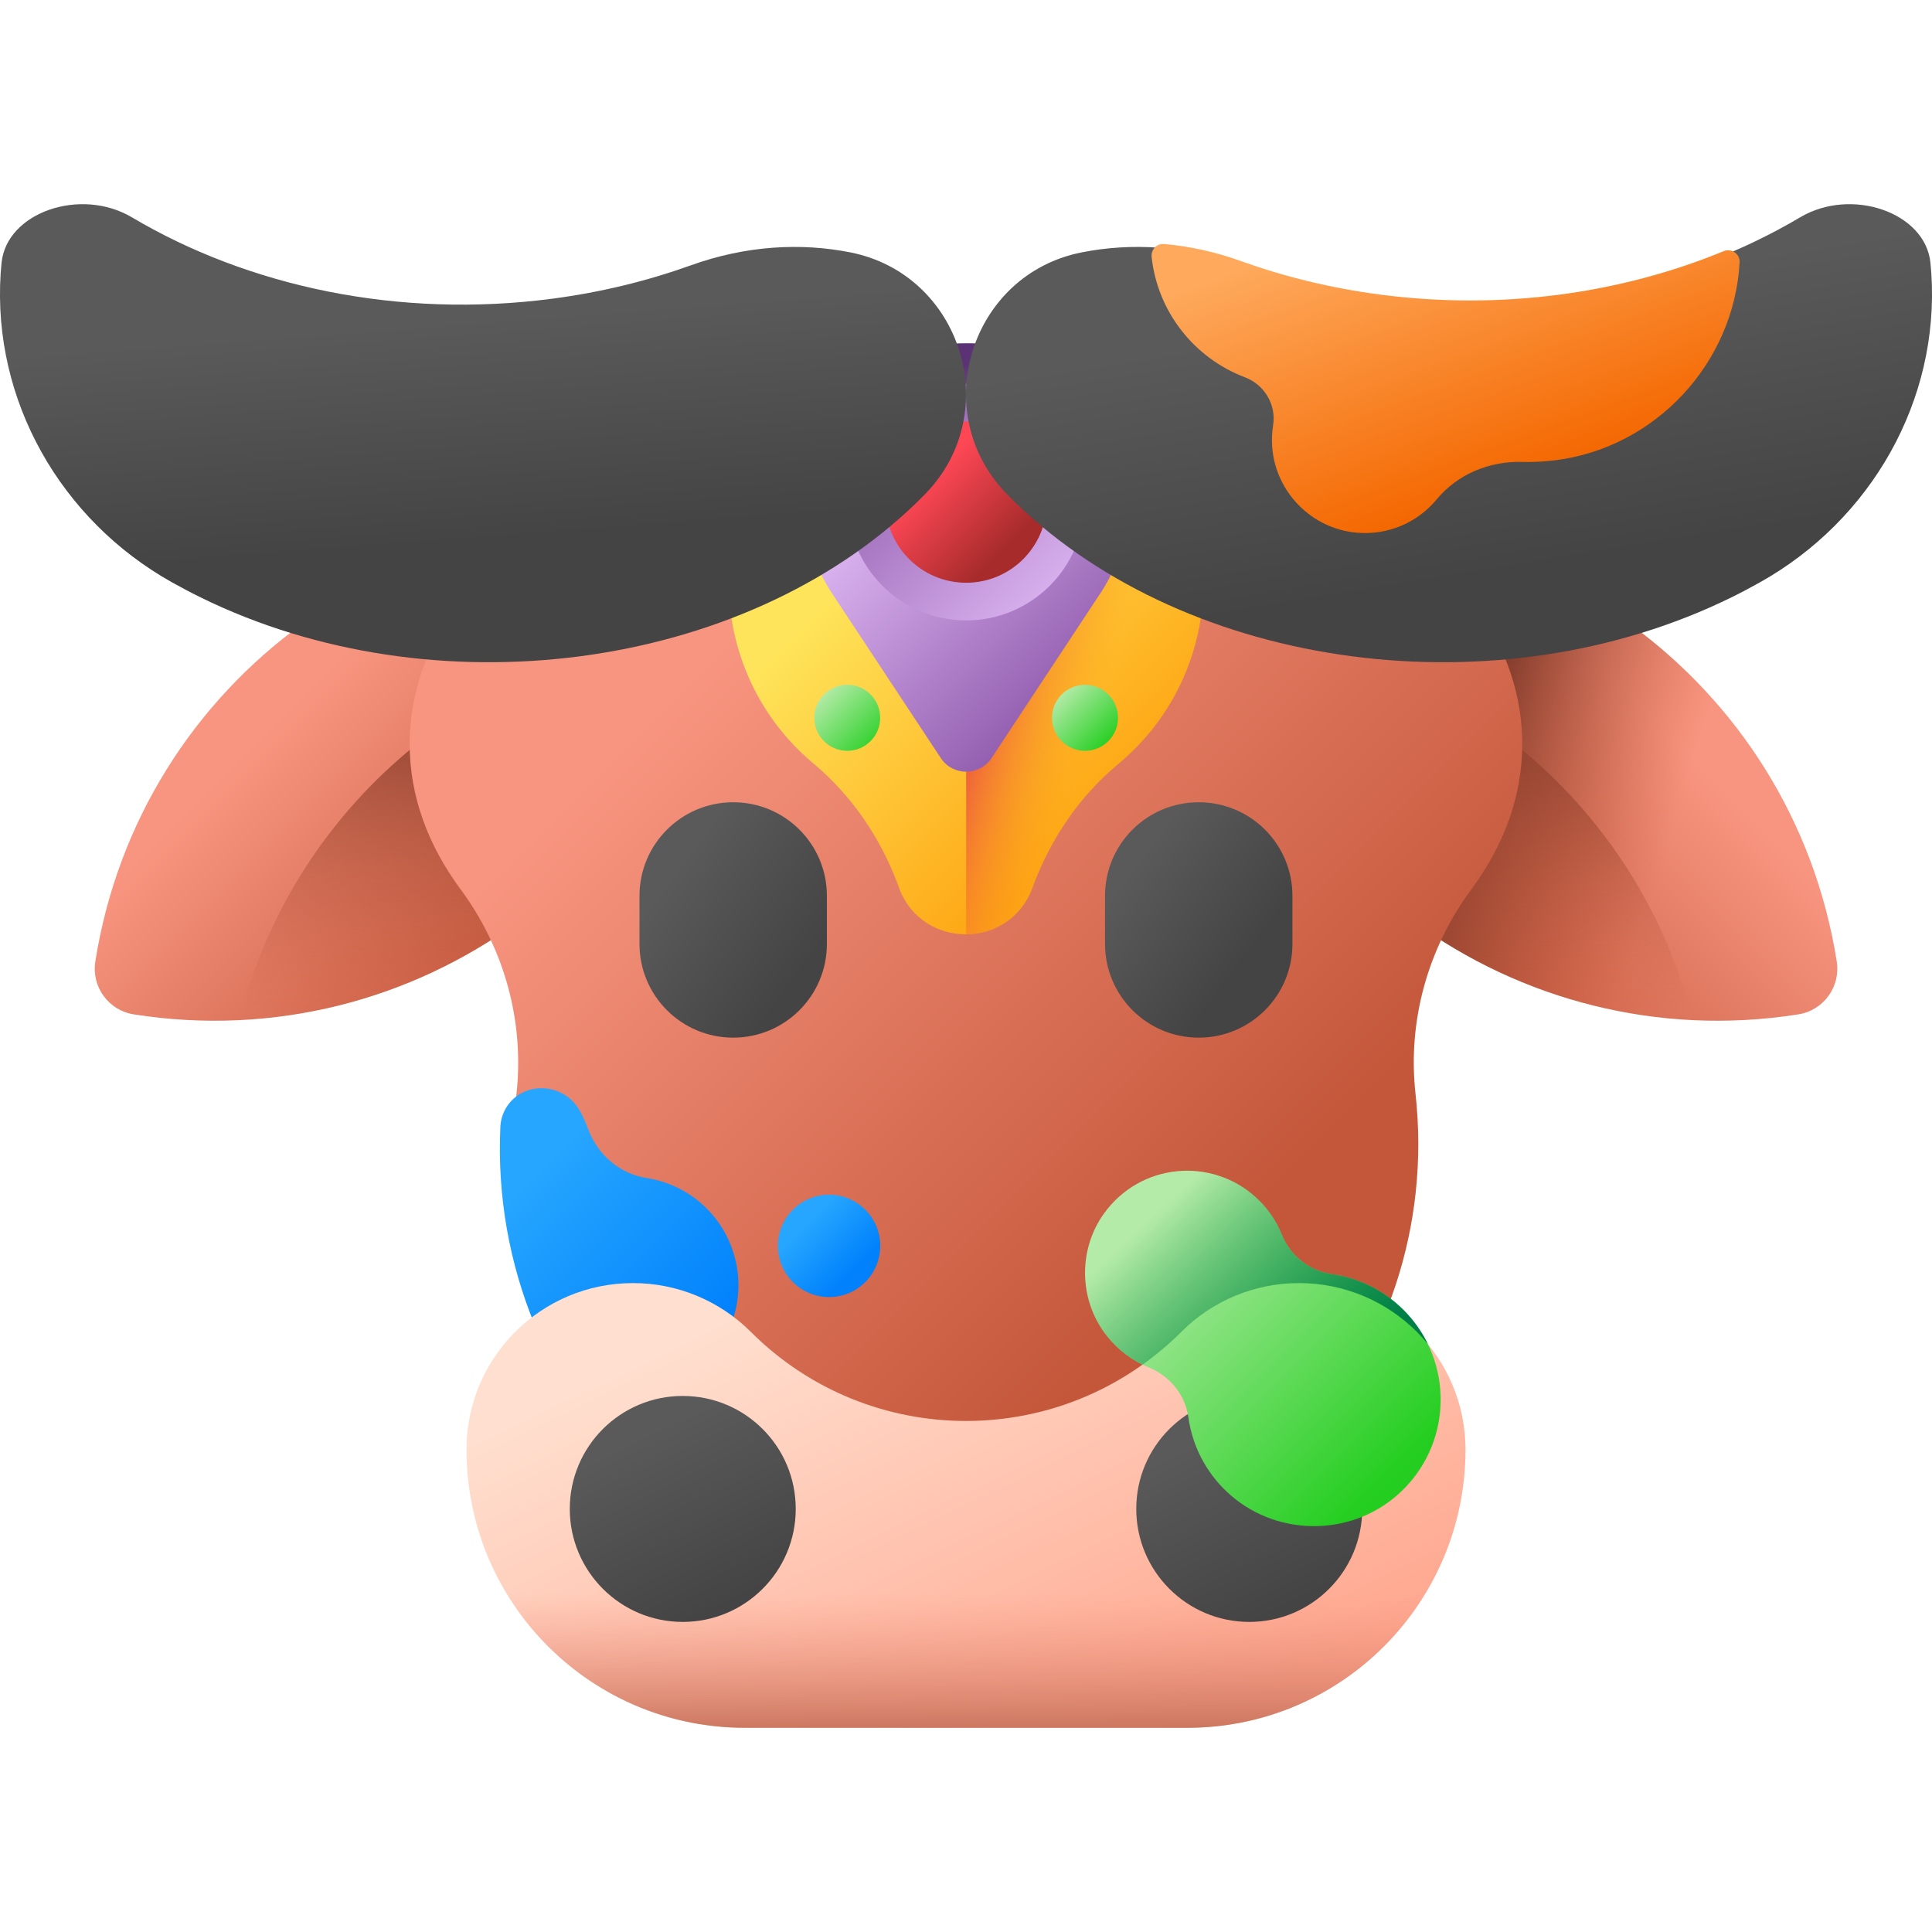<svg width="24" height="24" viewBox="0 0 24 24" fill="none" xmlns="http://www.w3.org/2000/svg">
<path d="M1.184 11.945C1.135 12.258 1.348 12.552 1.662 12.601C5.161 13.152 8.444 10.762 8.995 7.263C9.044 6.95 8.831 6.656 8.517 6.607C5.018 6.056 1.735 8.446 1.184 11.945Z" fill="url(#paint0_linear_182027_13739)"/>
<path d="M2.971 12.673C5.754 12.54 8.181 10.596 8.876 7.842C6.092 7.974 3.666 9.919 2.971 12.673Z" fill="url(#paint1_linear_182027_13739)"/>
<path d="M22.817 11.945C22.866 12.258 22.652 12.552 22.339 12.601C18.84 13.152 15.556 10.762 15.005 7.263C14.956 6.95 15.17 6.656 15.483 6.607C18.982 6.056 22.265 8.446 22.817 11.945Z" fill="url(#paint2_linear_182027_13739)"/>
<path d="M22.817 11.945C22.866 12.258 22.652 12.552 22.339 12.601C18.84 13.152 15.556 10.762 15.005 7.263C14.956 6.95 15.17 6.656 15.483 6.607C18.982 6.056 22.265 8.446 22.817 11.945Z" fill="url(#paint3_linear_182027_13739)"/>
<path d="M21.029 12.673C18.246 12.54 15.819 10.596 15.124 7.842C17.908 7.974 20.334 9.919 21.029 12.673Z" fill="url(#paint4_linear_182027_13739)"/>
<path d="M17.584 13.587C17.951 16.913 15.347 19.822 12 19.822C8.653 19.822 6.048 16.913 6.416 13.587C6.515 12.684 6.263 11.78 5.723 11.049C5.316 10.5 5.089 9.888 5.089 9.243C5.089 6.861 8.183 4.93 12 4.93C15.816 4.93 18.91 6.861 18.91 9.243C18.91 9.888 18.683 10.5 18.277 11.049C17.736 11.78 17.484 12.684 17.584 13.587Z" fill="url(#paint5_linear_182027_13739)"/>
<path d="M8.033 14.634C7.697 14.582 7.424 14.344 7.306 14.026C7.279 13.953 7.247 13.882 7.211 13.813C7.087 13.576 6.812 13.462 6.558 13.545L6.558 13.545C6.462 13.577 6.378 13.636 6.318 13.716C6.257 13.797 6.221 13.893 6.216 13.994C6.134 15.734 6.836 17.336 8.011 18.455C8.101 18.36 8.177 18.252 8.237 18.135C8.319 17.975 8.367 17.799 8.379 17.619C8.396 17.371 8.52 17.144 8.708 16.981C9.105 16.637 9.28 16.077 9.106 15.546C8.943 15.048 8.518 14.709 8.033 14.634Z" fill="url(#paint6_linear_182027_13739)"/>
<path d="M14.674 16.544C13.197 18.021 10.803 18.021 9.326 16.544C9.134 16.352 8.906 16.2 8.655 16.096C8.404 15.992 8.135 15.939 7.863 15.939C6.721 15.939 5.795 16.865 5.795 18.007C5.795 19.916 7.342 21.463 9.251 21.463H14.749C16.658 21.463 18.205 19.916 18.205 18.007C18.205 16.865 17.279 15.939 16.137 15.939C15.865 15.939 15.596 15.992 15.345 16.096C15.094 16.2 14.866 16.352 14.674 16.544Z" fill="url(#paint7_linear_182027_13739)"/>
<path d="M5.811 18.326C5.972 20.085 7.45 21.463 9.252 21.463H14.749C16.551 21.463 18.029 20.085 18.191 18.326H5.811Z" fill="url(#paint8_linear_182027_13739)"/>
<path d="M8.481 20.148C9.257 20.148 9.885 19.519 9.885 18.744C9.885 17.969 9.257 17.341 8.481 17.341C7.706 17.341 7.078 17.969 7.078 18.744C7.078 19.519 7.706 20.148 8.481 20.148Z" fill="url(#paint9_linear_182027_13739)"/>
<path d="M15.519 20.148C16.294 20.148 16.922 19.519 16.922 18.744C16.922 17.969 16.294 17.341 15.519 17.341C14.743 17.341 14.115 17.969 14.115 18.744C14.115 19.519 14.743 20.148 15.519 20.148Z" fill="url(#paint10_linear_182027_13739)"/>
<path d="M9.108 12.89C8.465 12.89 7.944 12.369 7.944 11.726V11.129C7.944 10.486 8.465 9.966 9.108 9.966C9.751 9.966 10.272 10.486 10.272 11.129V11.726C10.272 12.369 9.751 12.89 9.108 12.89Z" fill="url(#paint11_linear_182027_13739)"/>
<path d="M14.891 12.89C14.248 12.89 13.727 12.369 13.727 11.726V11.129C13.727 10.486 14.248 9.966 14.891 9.966C15.534 9.966 16.055 10.486 16.055 11.129V11.726C16.055 12.369 15.534 12.89 14.891 12.89Z" fill="url(#paint12_linear_182027_13739)"/>
<path d="M13.749 16.595C13.893 16.777 14.074 16.908 14.27 16.987C14.534 17.093 14.723 17.327 14.763 17.609C14.812 17.96 14.979 18.284 15.237 18.528C15.822 19.085 16.756 19.104 17.362 18.569C18.049 17.962 18.074 16.911 17.435 16.273C17.194 16.031 16.881 15.875 16.543 15.827C16.265 15.788 16.027 15.597 15.923 15.336C15.859 15.178 15.764 15.035 15.644 14.915C15.115 14.386 14.235 14.421 13.754 15.022C13.389 15.477 13.387 16.137 13.749 16.595Z" fill="url(#paint13_linear_182027_13739)"/>
<path d="M14.201 9.193C14.104 9.3 14 9.401 13.888 9.494C13.41 9.891 13.054 10.416 12.836 10.999L12.823 11.035C12.537 11.796 11.458 11.797 11.171 11.037L11.152 10.984C10.935 10.406 10.583 9.885 10.11 9.489C9.998 9.396 9.894 9.296 9.798 9.188C8.799 8.072 8.802 6.355 9.806 5.244C10.981 3.942 13.015 3.94 14.192 5.238C15.202 6.351 15.206 8.075 14.201 9.193Z" fill="url(#paint14_linear_182027_13739)"/>
<path d="M13.889 9.494C13.41 9.891 13.055 10.416 12.837 10.999L12.823 11.035C12.681 11.414 12.342 11.604 12.002 11.606V4.266C12.803 4.266 13.605 4.59 14.193 5.238C15.202 6.351 15.206 8.075 14.201 9.193C14.104 9.3 14 9.401 13.889 9.494Z" fill="url(#paint15_linear_182027_13739)"/>
<path d="M9.912 5.131C11.066 3.977 12.937 3.977 14.09 5.131C14.792 5.832 15.066 6.798 14.915 7.707H9.088C8.937 6.798 9.211 5.832 9.912 5.131Z" fill="url(#paint16_linear_182027_13739)"/>
<path d="M11.686 9.416L10.333 7.367C9.456 6.037 10.409 4.266 12.002 4.266C13.595 4.266 14.548 6.037 13.671 7.367L12.318 9.416C12.168 9.643 11.835 9.643 11.686 9.416Z" fill="url(#paint17_linear_182027_13739)"/>
<path d="M10.333 7.367C9.456 6.037 10.409 4.266 12.002 4.266C13.595 4.266 14.548 6.037 13.671 7.367L13.446 7.707H10.558L10.333 7.367Z" fill="url(#paint18_linear_182027_13739)"/>
<path d="M12.001 7.707C12.813 7.707 13.471 7.049 13.471 6.237C13.471 5.425 12.813 4.767 12.001 4.767C11.189 4.767 10.531 5.425 10.531 6.237C10.531 7.049 11.189 7.707 12.001 7.707Z" fill="url(#paint19_linear_182027_13739)"/>
<path d="M12.002 7.239C12.555 7.239 13.004 6.791 13.004 6.237C13.004 5.684 12.555 5.235 12.002 5.235C11.449 5.235 11 5.684 11 6.237C11 6.791 11.449 7.239 12.002 7.239Z" fill="url(#paint20_linear_182027_13739)"/>
<path d="M10.525 9.327C10.751 9.327 10.934 9.143 10.934 8.917C10.934 8.691 10.751 8.507 10.525 8.507C10.299 8.507 10.115 8.691 10.115 8.917C10.115 9.143 10.299 9.327 10.525 9.327Z" fill="url(#paint21_linear_182027_13739)"/>
<path d="M13.478 9.327C13.704 9.327 13.888 9.143 13.888 8.917C13.888 8.691 13.704 8.507 13.478 8.507C13.252 8.507 13.068 8.691 13.068 8.917C13.068 9.143 13.252 9.327 13.478 9.327Z" fill="url(#paint22_linear_182027_13739)"/>
<path d="M8.576 3.298C8.043 3.489 7.471 3.63 6.866 3.71C4.947 3.963 3.084 3.557 1.639 2.7C1.001 2.321 0.079 2.638 0.019 3.268C0.015 3.312 0.011 3.355 0.008 3.398C-0.094 4.975 0.755 6.459 2.133 7.232C2.251 7.298 2.37 7.361 2.492 7.421C5.387 8.844 9.221 8.338 11.383 6.247C11.421 6.209 11.459 6.171 11.497 6.133C12.479 5.12 11.946 3.408 10.562 3.135C9.951 3.014 9.269 3.048 8.576 3.298Z" fill="url(#paint23_linear_182027_13739)"/>
<path d="M15.424 3.298C15.957 3.489 16.529 3.63 17.134 3.71C19.052 3.963 20.916 3.557 22.361 2.7C22.999 2.321 23.921 2.638 23.981 3.268C23.985 3.312 23.989 3.355 23.992 3.398C24.094 4.975 23.245 6.459 21.866 7.232C21.749 7.298 21.63 7.361 21.508 7.421C18.613 8.844 14.779 8.338 12.617 6.247C12.579 6.209 12.541 6.171 12.503 6.133C11.521 5.12 12.054 3.408 13.438 3.135C14.049 3.014 14.731 3.048 15.424 3.298Z" fill="url(#paint24_linear_182027_13739)"/>
<path d="M10.299 16.113C10.65 16.113 10.935 15.828 10.935 15.477C10.935 15.126 10.65 14.841 10.299 14.841C9.948 14.841 9.663 15.126 9.663 15.477C9.663 15.828 9.948 16.113 10.299 16.113Z" fill="url(#paint25_linear_182027_13739)"/>
<path d="M17.736 16.694C17.693 16.642 17.647 16.592 17.6 16.544C17.225 16.17 16.708 15.939 16.137 15.939C15.863 15.939 15.594 15.993 15.346 16.096C15.095 16.2 14.866 16.352 14.675 16.545C14.526 16.694 14.364 16.83 14.193 16.952C14.027 16.872 13.874 16.753 13.749 16.595C13.387 16.138 13.389 15.477 13.754 15.022C14.235 14.421 15.115 14.386 15.644 14.915C15.768 15.039 15.861 15.183 15.923 15.336C16.028 15.598 16.265 15.788 16.543 15.827C16.869 15.873 17.184 16.022 17.435 16.273C17.558 16.396 17.66 16.538 17.736 16.694Z" fill="url(#paint26_linear_182027_13739)"/>
<path d="M17.133 3.658C16.529 3.578 15.956 3.437 15.423 3.246C15.098 3.128 14.775 3.059 14.461 3.031C14.37 3.023 14.296 3.101 14.306 3.192C14.38 3.879 14.84 4.45 15.465 4.687C15.706 4.778 15.856 5.027 15.815 5.282C15.801 5.373 15.797 5.466 15.804 5.558C15.848 6.115 16.295 6.568 16.851 6.617C17.252 6.653 17.616 6.484 17.848 6.202C18.107 5.89 18.504 5.726 18.909 5.738C19.043 5.742 19.179 5.735 19.317 5.718C20.564 5.563 21.539 4.515 21.61 3.261L21.61 3.258C21.615 3.154 21.509 3.08 21.412 3.12C20.141 3.644 18.655 3.859 17.133 3.658Z" fill="url(#paint27_linear_182027_13739)"/>
<defs>
<linearGradient id="paint0_linear_182027_13739" x1="3.932" y1="8.446" x2="7.219" y2="11.734" gradientUnits="userSpaceOnUse">
<stop stop-color="#F89580"/>
<stop offset="1" stop-color="#C4573A"/>
</linearGradient>
<linearGradient id="paint1_linear_182027_13739" x1="5.695" y1="12.804" x2="6.062" y2="8.711" gradientUnits="userSpaceOnUse">
<stop stop-color="#C4573A" stop-opacity="0"/>
<stop offset="1" stop-color="#883F2E"/>
</linearGradient>
<linearGradient id="paint2_linear_182027_13739" x1="20.069" y1="8.446" x2="16.781" y2="11.734" gradientUnits="userSpaceOnUse">
<stop stop-color="#F89580"/>
<stop offset="1" stop-color="#C4573A"/>
</linearGradient>
<linearGradient id="paint3_linear_182027_13739" x1="20.808" y1="10.194" x2="18.384" y2="9.441" gradientUnits="userSpaceOnUse">
<stop stop-color="#C4573A" stop-opacity="0"/>
<stop offset="1" stop-color="#883F2E"/>
</linearGradient>
<linearGradient id="paint4_linear_182027_13739" x1="18.305" y1="12.804" x2="17.938" y2="8.711" gradientUnits="userSpaceOnUse">
<stop stop-color="#C4573A" stop-opacity="0"/>
<stop offset="1" stop-color="#883F2E"/>
</linearGradient>
<linearGradient id="paint5_linear_182027_13739" x1="8.673" y1="8.295" x2="15.501" y2="15.123" gradientUnits="userSpaceOnUse">
<stop stop-color="#F89580"/>
<stop offset="1" stop-color="#C4573A"/>
</linearGradient>
<linearGradient id="paint6_linear_182027_13739" x1="6.436" y1="14.776" x2="8.524" y2="16.864" gradientUnits="userSpaceOnUse">
<stop stop-color="#26A6FE"/>
<stop offset="1" stop-color="#0182FC"/>
</linearGradient>
<linearGradient id="paint7_linear_182027_13739" x1="10.735" y1="15.549" x2="13.838" y2="21.969" gradientUnits="userSpaceOnUse">
<stop stop-color="#FFDFCF"/>
<stop offset="1" stop-color="#FFA78F"/>
</linearGradient>
<linearGradient id="paint8_linear_182027_13739" x1="12.001" y1="19.794" x2="12.001" y2="21.583" gradientUnits="userSpaceOnUse">
<stop stop-color="#F89580" stop-opacity="0"/>
<stop offset="0.997" stop-color="#C5715A"/>
</linearGradient>
<linearGradient id="paint9_linear_182027_13739" x1="8.029" y1="17.808" x2="9.051" y2="19.923" gradientUnits="userSpaceOnUse">
<stop stop-color="#5A5A5A"/>
<stop offset="1" stop-color="#444444"/>
</linearGradient>
<linearGradient id="paint10_linear_182027_13739" x1="15.066" y1="17.808" x2="16.088" y2="19.923" gradientUnits="userSpaceOnUse">
<stop stop-color="#5A5A5A"/>
<stop offset="1" stop-color="#444444"/>
</linearGradient>
<linearGradient id="paint11_linear_182027_13739" x1="8.349" y1="10.869" x2="9.965" y2="12.058" gradientUnits="userSpaceOnUse">
<stop stop-color="#5A5A5A"/>
<stop offset="1" stop-color="#444444"/>
</linearGradient>
<linearGradient id="paint12_linear_182027_13739" x1="14.053" y1="10.799" x2="15.49" y2="11.876" gradientUnits="userSpaceOnUse">
<stop stop-color="#5A5A5A"/>
<stop offset="1" stop-color="#444444"/>
</linearGradient>
<linearGradient id="paint13_linear_182027_13739" x1="14.23" y1="15.295" x2="17.278" y2="18.343" gradientUnits="userSpaceOnUse">
<stop stop-color="#B4EBA8"/>
<stop offset="1" stop-color="#24CE20"/>
</linearGradient>
<linearGradient id="paint14_linear_182027_13739" x1="11.111" y1="6.621" x2="14.151" y2="9.661" gradientUnits="userSpaceOnUse">
<stop stop-color="#FEE45A"/>
<stop offset="1" stop-color="#FEA613"/>
</linearGradient>
<linearGradient id="paint15_linear_182027_13739" x1="13.833" y1="8.409" x2="12.221" y2="7.938" gradientUnits="userSpaceOnUse">
<stop stop-color="#FEA613" stop-opacity="0"/>
<stop offset="1" stop-color="#E94444"/>
</linearGradient>
<linearGradient id="paint16_linear_182027_13739" x1="12.001" y1="6.463" x2="12.001" y2="4.334" gradientUnits="userSpaceOnUse">
<stop stop-color="#007E49" stop-opacity="0"/>
<stop offset="1" stop-color="#007E49"/>
</linearGradient>
<linearGradient id="paint17_linear_182027_13739" x1="11.366" y1="5.954" x2="14.173" y2="8.761" gradientUnits="userSpaceOnUse">
<stop stop-color="#D9B1EE"/>
<stop offset="1" stop-color="#814AA0"/>
</linearGradient>
<linearGradient id="paint18_linear_182027_13739" x1="12.002" y1="6.531" x2="12.002" y2="4.538" gradientUnits="userSpaceOnUse">
<stop stop-color="#5B3374" stop-opacity="0"/>
<stop offset="1" stop-color="#5B3374"/>
</linearGradient>
<linearGradient id="paint19_linear_182027_13739" x1="13.107" y1="7.343" x2="10.454" y2="4.69" gradientUnits="userSpaceOnUse">
<stop stop-color="#D9B1EE"/>
<stop offset="1" stop-color="#814AA0"/>
</linearGradient>
<linearGradient id="paint20_linear_182027_13739" x1="11.625" y1="5.86" x2="12.537" y2="6.772" gradientUnits="userSpaceOnUse">
<stop stop-color="#FD4755"/>
<stop offset="1" stop-color="#A72B2B"/>
</linearGradient>
<linearGradient id="paint21_linear_182027_13739" x1="10.217" y1="8.609" x2="10.924" y2="9.316" gradientUnits="userSpaceOnUse">
<stop stop-color="#B4EBA8"/>
<stop offset="1" stop-color="#24CE20"/>
</linearGradient>
<linearGradient id="paint22_linear_182027_13739" x1="13.17" y1="8.609" x2="13.799" y2="9.238" gradientUnits="userSpaceOnUse">
<stop stop-color="#B4EBA8"/>
<stop offset="1" stop-color="#24CE20"/>
</linearGradient>
<linearGradient id="paint23_linear_182027_13739" x1="5.973" y1="3.96" x2="6.182" y2="6.706" gradientUnits="userSpaceOnUse">
<stop stop-color="#5A5A5A"/>
<stop offset="1" stop-color="#444444"/>
</linearGradient>
<linearGradient id="paint24_linear_182027_13739" x1="17.931" y1="3.79" x2="18.48" y2="7.138" gradientUnits="userSpaceOnUse">
<stop stop-color="#5A5A5A"/>
<stop offset="1" stop-color="#444444"/>
</linearGradient>
<linearGradient id="paint25_linear_182027_13739" x1="10.015" y1="15.193" x2="10.598" y2="15.776" gradientUnits="userSpaceOnUse">
<stop stop-color="#26A6FE"/>
<stop offset="1" stop-color="#0182FC"/>
</linearGradient>
<linearGradient id="paint26_linear_182027_13739" x1="14.332" y1="15.08" x2="16.402" y2="17.308" gradientUnits="userSpaceOnUse">
<stop stop-color="#007E49" stop-opacity="0"/>
<stop offset="1" stop-color="#007E49"/>
</linearGradient>
<linearGradient id="paint27_linear_182027_13739" x1="17.675" y1="2.511" x2="18.946" y2="5.993" gradientUnits="userSpaceOnUse">
<stop stop-color="#FEA95C"/>
<stop offset="1" stop-color="#F46700"/>
</linearGradient>
</defs>
</svg>
